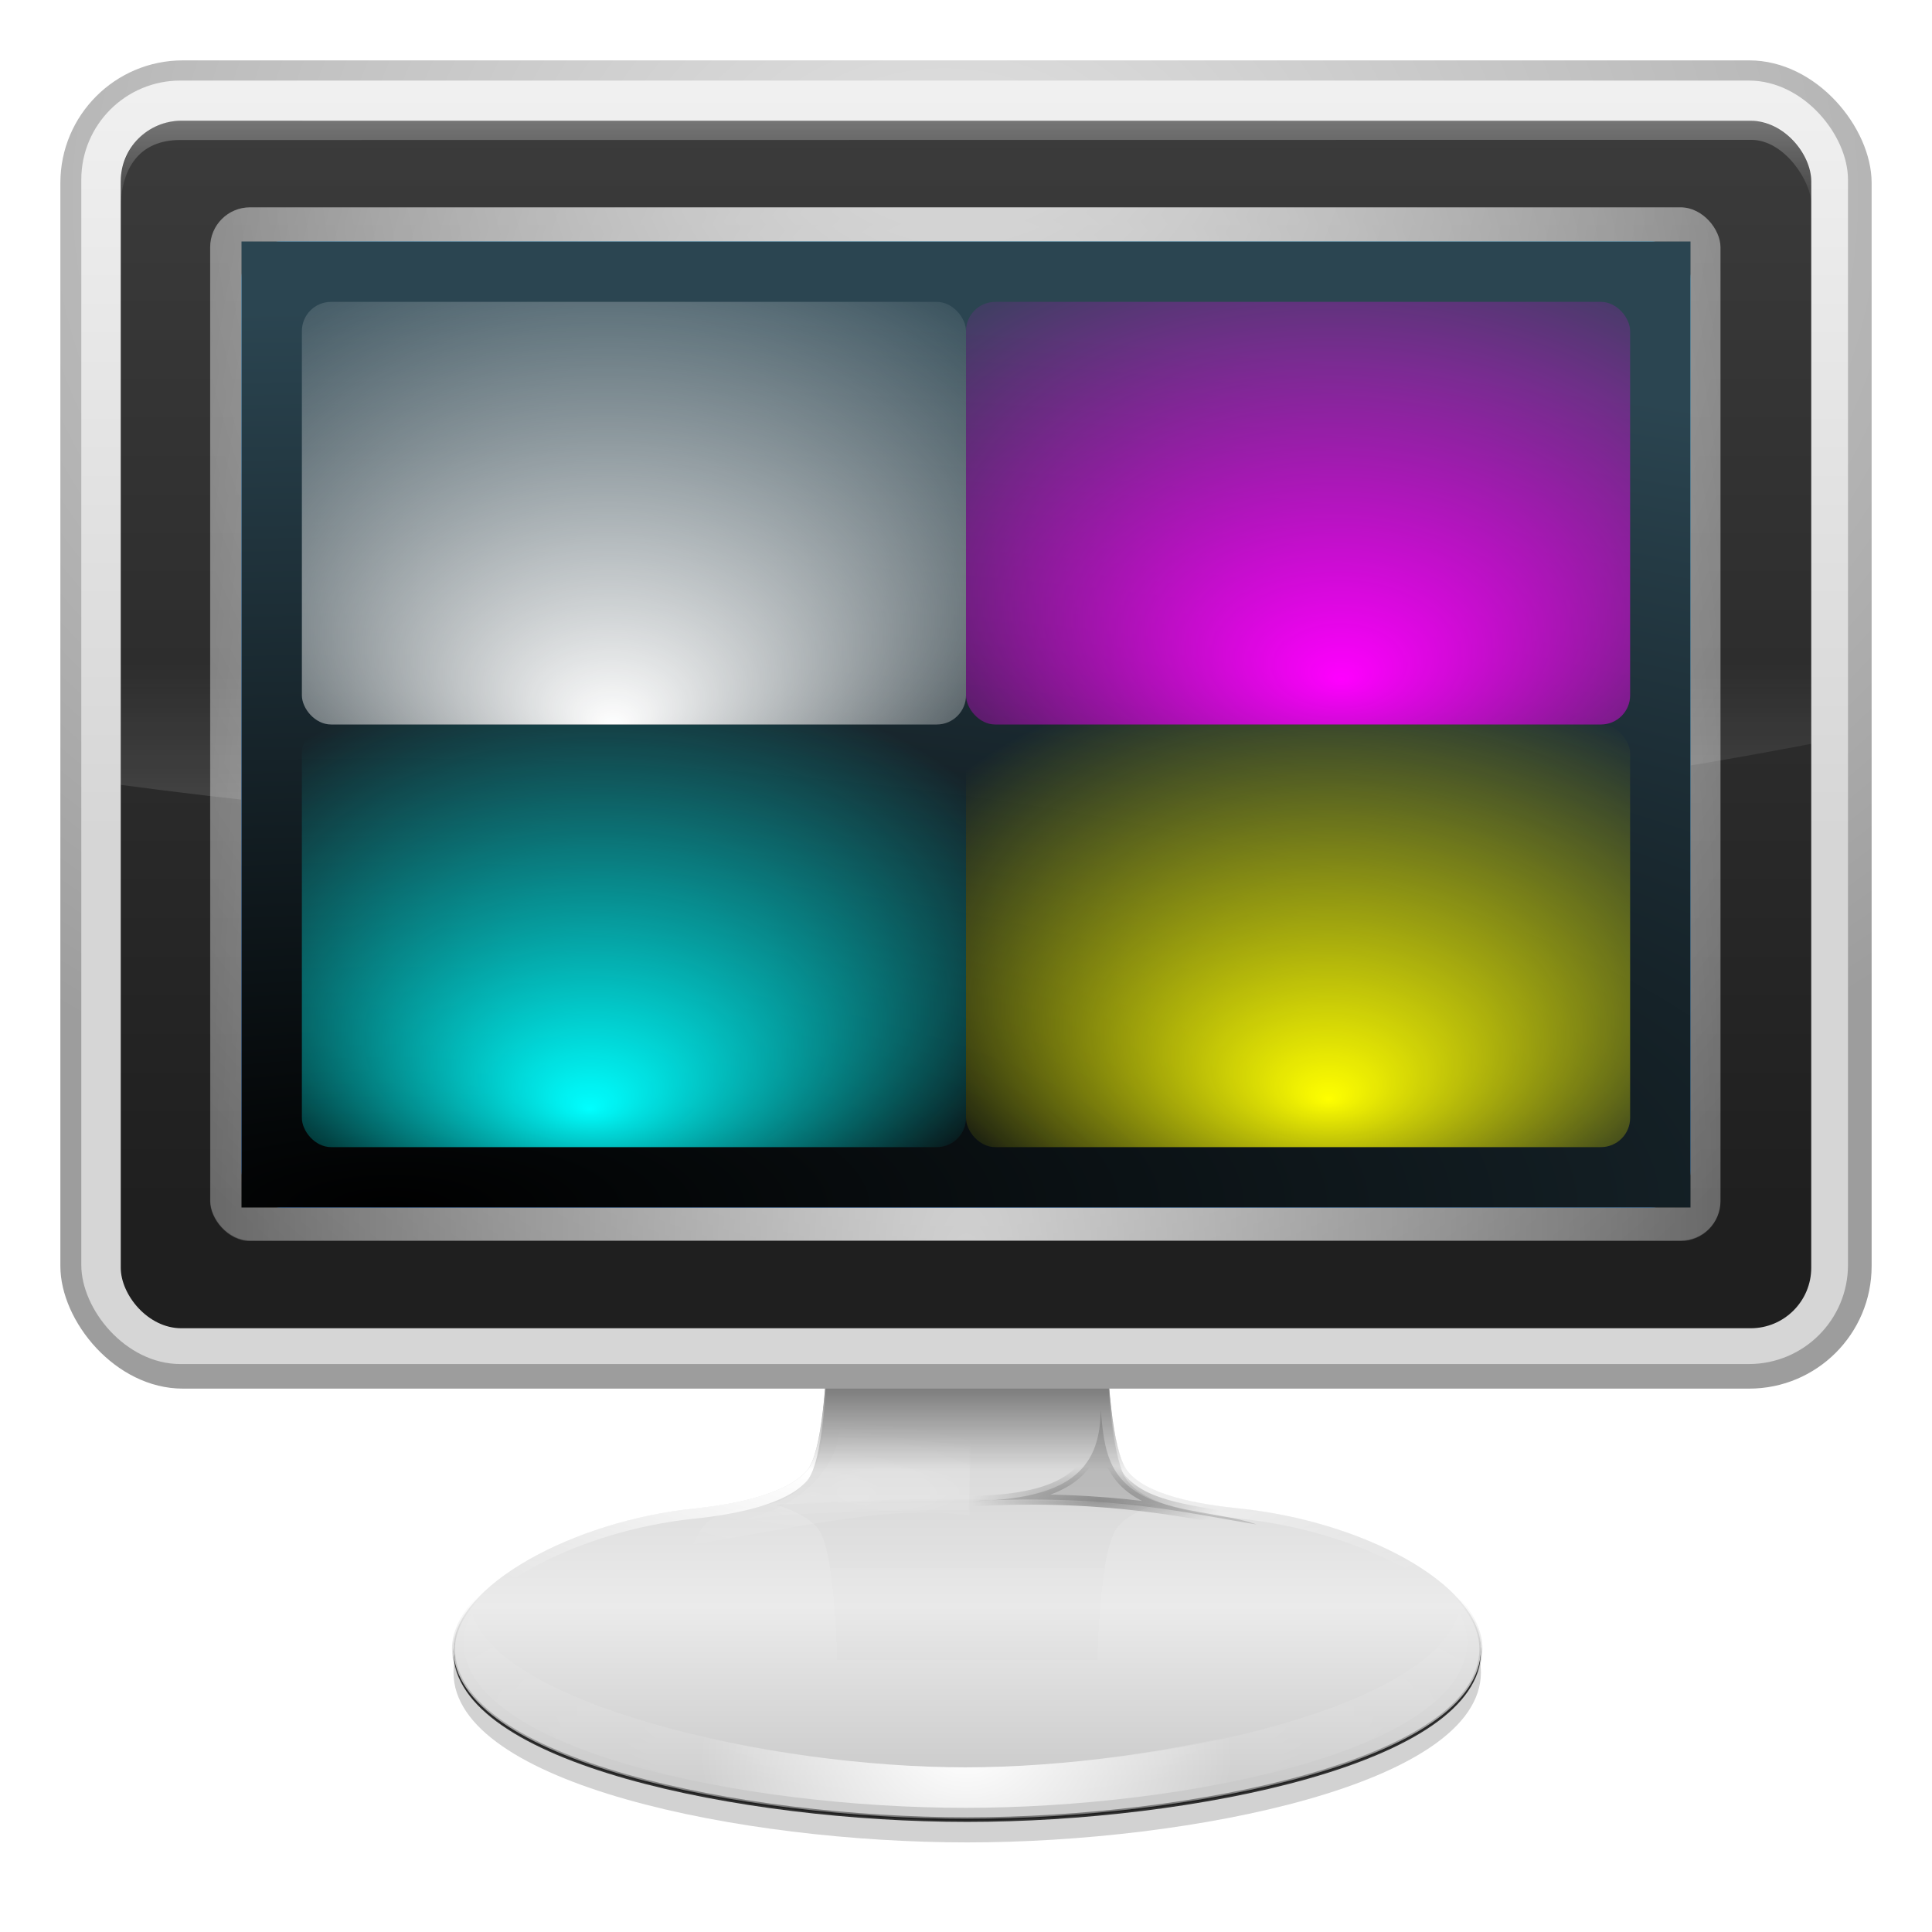 <?xml version="1.0" encoding="UTF-8" standalone="no"?>
<!-- Created with Inkscape (http://www.inkscape.org/) -->

<svg
   xmlns:dc="http://purl.org/dc/elements/1.1/"
   xmlns:cc="http://creativecommons.org/ns#"
   xmlns:rdf="http://www.w3.org/1999/02/22-rdf-syntax-ns#"
   xmlns:svg="http://www.w3.org/2000/svg"
   xmlns="http://www.w3.org/2000/svg"
   xmlns:xlink="http://www.w3.org/1999/xlink"
   xmlns:sodipodi="http://sodipodi.sourceforge.net/DTD/sodipodi-0.dtd"
   xmlns:inkscape="http://www.inkscape.org/namespaces/inkscape"
   version="1.0"
   width="128"
   height="128"
   id="svg4387"
   sodipodi:version="0.32"
   inkscape:version="0.92.3 (unknown)"
   sodipodi:docname="outputqualitycolor.svg"
   inkscape:output_extension="org.inkscape.output.svgz.inkscape"
   inkscape:export-filename="/home/rizmut/Dokumen/Rizmut/Github/libreoffice-style-karasa-jaga/build/images_karasa_jaga/cmd/32/outputqualitycolor.png"
   inkscape:export-xdpi="24"
   inkscape:export-ydpi="24">
  <sodipodi:namedview
     inkscape:window-height="706"
     inkscape:window-width="1366"
     inkscape:pageshadow="2"
     inkscape:pageopacity="0.0"
     guidetolerance="10.0"
     gridtolerance="10.0"
     objecttolerance="10.0"
     borderopacity="1.0"
     bordercolor="#666666"
     pagecolor="#ffffff"
     id="base"
     showgrid="true"
     inkscape:zoom="3.609375"
     inkscape:cx="-42.736037"
     inkscape:cy="62.042399"
     inkscape:window-x="0"
     inkscape:window-y="0"
     inkscape:current-layer="svg4387"
     inkscape:window-maximized="1">
    <inkscape:grid
       type="xygrid"
       id="grid3348"
       visible="true"
       enabled="true"
       spacingx="4"
       spacingy="4"
       empspacing="2"
       originx="0"
       originy="0" />
  </sodipodi:namedview>
  <defs
     id="defs4389">
    <inkscape:perspective
       sodipodi:type="inkscape:persp3d"
       inkscape:vp_x="0 : 64 : 1"
       inkscape:vp_y="0 : 1000 : 0"
       inkscape:vp_z="128 : 64 : 1"
       inkscape:persp3d-origin="64 : 42.666667 : 1"
       id="perspective189" />
    <linearGradient
       id="linearGradient4163"
       gradientUnits="userSpaceOnUse"
       x1="26"
       y1="69"
       x2="220"
       y2="69">
      <stop
         offset="0"
         style="stop-color:#041224;stop-opacity:1;"
         id="stop4165" />
      <stop
         id="stop4167"
         style="stop-color:#064569;stop-opacity:1;"
         offset="0.7" />
      <stop
         offset="1"
         style="stop-color:#0978ae;stop-opacity:1;"
         id="stop4169" />
    </linearGradient>
    <linearGradient
       id="linearGradient4376">
      <stop
         id="stop4378"
         style="stop-color:#ffffff;stop-opacity:1"
         offset="0" />
      <stop
         id="stop4380"
         style="stop-color:#ffffff;stop-opacity:0"
         offset="1" />
    </linearGradient>
    <linearGradient
       id="linearGradient5631">
      <stop
         id="stop5633"
         style="stop-color:#ffffff;stop-opacity:1"
         offset="0" />
      <stop
         id="stop5639"
         style="stop-color:#ffffff;stop-opacity:0.867"
         offset="0.303" />
      <stop
         id="stop5637"
         style="stop-color:#ffffff;stop-opacity:0.51"
         offset="0.7" />
      <stop
         id="stop5635"
         style="stop-color:#ffffff;stop-opacity:0"
         offset="1" />
    </linearGradient>
    <linearGradient
       id="linearGradient5566">
      <stop
         id="stop5568"
         style="stop-color:#ffffff;stop-opacity:1"
         offset="0" />
      <stop
         id="stop5570"
         style="stop-color:#ffffff;stop-opacity:0"
         offset="1" />
    </linearGradient>
    <linearGradient
       id="linearGradient5549">
      <stop
         id="stop5551"
         style="stop-color:#cacaca;stop-opacity:1"
         offset="0" />
      <stop
         id="stop5553"
         style="stop-color:#ebebeb;stop-opacity:1"
         offset="0.614" />
      <stop
         id="stop5555"
         style="stop-color:#cbcbcb;stop-opacity:1"
         offset="1" />
    </linearGradient>
    <linearGradient
       id="linearGradient5522">
      <stop
         id="stop5524"
         style="stop-color:#000000;stop-opacity:0"
         offset="0" />
      <stop
         id="stop5526"
         style="stop-color:#000000;stop-opacity:0.214"
         offset="0.526" />
      <stop
         id="stop5528"
         style="stop-color:#000000;stop-opacity:1"
         offset="1" />
    </linearGradient>
    <linearGradient
       id="linearGradient5406">
      <stop
         id="stop5408"
         style="stop-color:#000000;stop-opacity:1"
         offset="0" />
      <stop
         id="stop5410"
         style="stop-color:#000000;stop-opacity:0"
         offset="1" />
    </linearGradient>
    <linearGradient
       id="linearGradient5352">
      <stop
         id="stop5354"
         style="stop-color:#000000;stop-opacity:1"
         offset="0" />
      <stop
         id="stop5356"
         style="stop-color:#000000;stop-opacity:0"
         offset="1" />
    </linearGradient>
    <linearGradient
       id="linearGradient5267">
      <stop
         id="stop5269"
         style="stop-color:#050505;stop-opacity:1"
         offset="0" />
      <stop
         id="stop5271"
         style="stop-color:#050505;stop-opacity:0"
         offset="1" />
    </linearGradient>
    <linearGradient
       id="linearGradient5237">
      <stop
         id="stop5239"
         style="stop-color:#ffffff;stop-opacity:0.622"
         offset="0" />
      <stop
         id="stop5241"
         style="stop-color:#ffffff;stop-opacity:0"
         offset="1" />
    </linearGradient>
    <linearGradient
       id="linearGradient5227">
      <stop
         id="stop5229"
         style="stop-color:#ffffff;stop-opacity:1"
         offset="0" />
      <stop
         id="stop5231"
         style="stop-color:#ffffff;stop-opacity:0"
         offset="1" />
    </linearGradient>
    <linearGradient
       id="linearGradient5114">
      <stop
         id="stop5116"
         style="stop-color:#000000;stop-opacity:0"
         offset="0" />
      <stop
         id="stop5182"
         style="stop-color:#000000;stop-opacity:0.214"
         offset="0.5" />
      <stop
         id="stop5118"
         style="stop-color:#000000;stop-opacity:1"
         offset="1" />
    </linearGradient>
    <linearGradient
       id="linearGradient3653">
      <stop
         id="stop3655"
         style="stop-color:#ffffff;stop-opacity:1"
         offset="0" />
      <stop
         id="stop3657"
         style="stop-color:#ffffff;stop-opacity:0"
         offset="1" />
    </linearGradient>
    <linearGradient
       id="linearGradient3604">
      <stop
         id="stop3606"
         style="stop-color:#000000;stop-opacity:1"
         offset="0" />
      <stop
         id="stop3608"
         style="stop-color:#000000;stop-opacity:0"
         offset="1" />
    </linearGradient>
    <linearGradient
       id="linearGradient3427">
      <stop
         id="stop3429"
         style="stop-color:#ffffff;stop-opacity:1"
         offset="0" />
      <stop
         id="stop3431"
         style="stop-color:#ffffff;stop-opacity:0"
         offset="1" />
    </linearGradient>
    <linearGradient
       id="linearGradient3393">
      <stop
         id="stop3395"
         style="stop-color:#e2e2e2;stop-opacity:1"
         offset="0" />
      <stop
         id="stop3397"
         style="stop-color:#9d9d9d;stop-opacity:1"
         offset="1" />
    </linearGradient>
    <linearGradient
       id="linearGradient3385">
      <stop
         id="stop3387"
         style="stop-color:#d6d6d6;stop-opacity:1"
         offset="0" />
      <stop
         id="stop3389"
         style="stop-color:#ffffff;stop-opacity:1"
         offset="1" />
    </linearGradient>
    <linearGradient
       id="linearGradient3303">
      <stop
         id="stop3305"
         style="stop-color:#ffffff;stop-opacity:1"
         offset="0" />
      <stop
         id="stop3307"
         style="stop-color:#ffffff;stop-opacity:0"
         offset="1" />
    </linearGradient>
    <linearGradient
       id="linearGradient3273">
      <stop
         id="stop3275"
         style="stop-color:#ffffff;stop-opacity:1"
         offset="0" />
      <stop
         id="stop3277"
         style="stop-color:#ffffff;stop-opacity:0"
         offset="1" />
    </linearGradient>
    <linearGradient
       id="linearGradient3259">
      <stop
         id="stop3261"
         style="stop-color:#1f1f1f;stop-opacity:1"
         offset="0" />
      <stop
         id="stop3263"
         style="stop-color:#424242;stop-opacity:1"
         offset="1" />
    </linearGradient>
    <filter
       id="filter3600">
      <feGaussianBlur
         id="feGaussianBlur3602"
         stdDeviation="0.472"
         inkscape:collect="always" />
    </filter>
    <filter
       id="filter3649">
      <feGaussianBlur
         id="feGaussianBlur3651"
         stdDeviation="0.537"
         inkscape:collect="always" />
    </filter>
    <filter
       id="filter5178">
      <feGaussianBlur
         id="feGaussianBlur5180"
         stdDeviation="0.42"
         inkscape:collect="always" />
    </filter>
    <filter
       id="filter5214">
      <feGaussianBlur
         id="feGaussianBlur5216"
         stdDeviation="0.945"
         inkscape:collect="always" />
    </filter>
    <filter
       height="1.234"
       y="-0.117"
       width="1.098"
       x="-0.049"
       id="filter5257">
      <feGaussianBlur
         id="feGaussianBlur5259"
         stdDeviation="0.719"
         inkscape:collect="always" />
    </filter>
    <filter
       height="1.206"
       y="-0.103"
       width="1.145"
       x="-0.072"
       id="filter5346">
      <feGaussianBlur
         id="feGaussianBlur5348"
         stdDeviation="3.024"
         inkscape:collect="always" />
    </filter>
    <filter
       height="1.911"
       y="-0.455"
       width="1.25"
       x="-0.125"
       id="filter5402">
      <feGaussianBlur
         id="feGaussianBlur5404"
         stdDeviation="1.292"
         inkscape:collect="always" />
    </filter>
    <radialGradient
       cx="-498.496"
       cy="-97.98"
       r="50.496"
       fx="-498.496"
       fy="-97.98"
       id="radialGradient5645"
       xlink:href="#linearGradient5631"
       gradientUnits="userSpaceOnUse"
       gradientTransform="matrix(1.144,0,0,1.094,71.741,8.948)" />
    <mask
       id="mask5641">
      <rect
         width="100.992"
         height="26.353"
         x="-548.992"
         y="-108.194"
         id="rect5643"
         style="opacity:1;fill:url(#radialGradient5645);fill-opacity:1;stroke:none;stroke-width:0.3;stroke-linecap:round;stroke-linejoin:round;stroke-miterlimit:4;stroke-dasharray:none;stroke-opacity:1" />
    </mask>
    <linearGradient
       x1="-190.994"
       y1="75.382"
       x2="-190.994"
       y2="118.725"
       id="linearGradient5666"
       xlink:href="#linearGradient5549"
       gradientUnits="userSpaceOnUse"
       gradientTransform="translate(-302.86,-193.725)" />
    <radialGradient
       cx="-307.625"
       cy="70.359"
       r="50.125"
       fx="-320.353"
       fy="87.259"
       id="radialGradient5668"
       xlink:href="#linearGradient5227"
       gradientUnits="userSpaceOnUse"
       gradientTransform="matrix(1.268,-2.1160303e-2,9.0759641e-3,0.544,-108.546,-159.142)" />
    <linearGradient
       x1="-190.203"
       y1="80.37"
       x2="-190.203"
       y2="112.084"
       id="linearGradient5670"
       xlink:href="#linearGradient3604"
       gradientUnits="userSpaceOnUse" />
    <radialGradient
       cx="-322.723"
       cy="85.487"
       r="18.133"
       fx="-322.723"
       fy="85.487"
       id="radialGradient5672"
       xlink:href="#linearGradient5237"
       gradientUnits="userSpaceOnUse"
       gradientTransform="matrix(1.427,0,0,0.435,-52.497,-139.764)" />
    <radialGradient
       cx="-317.63"
       cy="84.673"
       r="18.133"
       fx="-317.63"
       fy="84.673"
       id="radialGradient5674"
       xlink:href="#linearGradient5237"
       gradientUnits="userSpaceOnUse"
       gradientTransform="matrix(1.427,0,0,0.435,-52.497,-139.764)" />
    <linearGradient
       x1="-115.515"
       y1="-53.597"
       x2="-115.515"
       y2="-33.894"
       id="linearGradient5676"
       xlink:href="#linearGradient5352"
       gradientUnits="userSpaceOnUse"
       gradientTransform="translate(-377.36,-71.225)" />
    <linearGradient
       x1="-296.75"
       y1="119.769"
       x2="-296.75"
       y2="92.064"
       id="linearGradient5678"
       xlink:href="#linearGradient5267"
       gradientUnits="userSpaceOnUse"
       gradientTransform="translate(-190.36,-184.725)" />
    <linearGradient
       x1="-190.203"
       y1="80.37"
       x2="-190.203"
       y2="112.084"
       id="linearGradient5680"
       xlink:href="#linearGradient3604"
       gradientUnits="userSpaceOnUse" />
    <radialGradient
       cx="-107.834"
       cy="-43.068"
       r="12.374"
       fx="-107.834"
       fy="-43.068"
       id="radialGradient5682"
       xlink:href="#linearGradient5406"
       gradientUnits="userSpaceOnUse"
       gradientTransform="matrix(1,0,0,0.275,-377.36,-90.187)" />
    <radialGradient
       cx="-195.322"
       cy="133.893"
       r="48.969"
       fx="-195.322"
       fy="133.893"
       id="radialGradient5684"
       xlink:href="#linearGradient3653"
       gradientUnits="userSpaceOnUse"
       gradientTransform="matrix(1.481,0,0,0.382,-208.929,-132.806)" />
    <radialGradient
       cx="-195.322"
       cy="144.366"
       r="48.969"
       fx="-195.322"
       fy="144.366"
       id="radialGradient5686"
       xlink:href="#linearGradient3653"
       gradientUnits="userSpaceOnUse"
       gradientTransform="matrix(0.531,0,0,0.382,-394.38,-132.806)" />
    <radialGradient
       cx="-75.703"
       cy="119.103"
       r="50.125"
       fx="-75.703"
       fy="119.103"
       id="radialGradient5688"
       xlink:href="#linearGradient5522"
       gradientUnits="userSpaceOnUse"
       gradientTransform="matrix(2.831,1.0103332e-7,-1.1142552e-8,0.329,19.372,67.44)" />
    <radialGradient
       cx="-75.711"
       cy="113.458"
       r="50.125"
       fx="-75.514"
       fy="99.225"
       id="radialGradient5690"
       xlink:href="#linearGradient5114"
       gradientUnits="userSpaceOnUse"
       gradientTransform="matrix(1.851,-1.1660576e-7,3.1421449e-8,0.499,-54.883,47.226)" />
    <linearGradient
       x1="-190.203"
       y1="77.352"
       x2="-190.203"
       y2="102.1"
       id="linearGradient5692"
       xlink:href="#linearGradient5566"
       gradientUnits="userSpaceOnUse"
       gradientTransform="matrix(0.937,0,0,0.937,-315.151,-187.064)" />
    <radialGradient
       cx="-120"
       cy="-109.796"
       r="78"
       fx="-120"
       fy="-109.796"
       id="radialGradient4335"
       xlink:href="#linearGradient3273"
       gradientUnits="userSpaceOnUse"
       gradientTransform="matrix(0.818,-4.8352507e-8,1.3249178e-7,2.242,162.203,332.546)" />
    <radialGradient
       cx="-120"
       cy="-150.615"
       r="78"
       fx="-120.374"
       fy="-166.52"
       id="radialGradient4338"
       xlink:href="#linearGradient3273"
       gradientUnits="userSpaceOnUse"
       gradientTransform="matrix(1.375,0,2.1992226e-8,1.58,228.978,259.768)" />
    <linearGradient
       x1="-11.793"
       y1="-0.172"
       x2="-11.793"
       y2="-124.492"
       id="linearGradient4341"
       xlink:href="#linearGradient3427"
       gradientUnits="userSpaceOnUse"
       gradientTransform="matrix(0.638,0,0,0.638,140.596,123.362)" />
    <linearGradient
       x1="-127.617"
       y1="-310.297"
       x2="-127.617"
       y2="-275.161"
       id="linearGradient4347"
       xlink:href="#linearGradient3303"
       gradientUnits="userSpaceOnUse"
       gradientTransform="matrix(0.638,0,0,0.638,140.596,190.191)" />
    <linearGradient
       x1="-80"
       y1="-67.986"
       x2="-80"
       y2="-208.056"
       id="linearGradient4350"
       xlink:href="#linearGradient3259"
       gradientUnits="userSpaceOnUse"
       gradientTransform="matrix(0.638,0,0,0.638,140.596,123.362)" />
    <linearGradient
       x1="-100"
       y1="-106.622"
       x2="-100"
       y2="-228.885"
       id="linearGradient4353"
       xlink:href="#linearGradient3385"
       gradientUnits="userSpaceOnUse"
       gradientTransform="matrix(0.638,0,0,0.638,140.596,123.362)" />
    <radialGradient
       cx="-122.25"
       cy="-192.928"
       r="94"
       fx="-122.25"
       fy="-192.928"
       id="radialGradient4356"
       xlink:href="#linearGradient3393"
       gradientUnits="userSpaceOnUse"
       gradientTransform="matrix(0.998,-2.6839922e-8,1.9717777e-8,0.733,184.604,154.426)" />
    <linearGradient
       x1="-519.003"
       y1="-349.575"
       x2="-474.706"
       y2="-141.698"
       id="linearGradient4382"
       xlink:href="#linearGradient4376"
       gradientUnits="userSpaceOnUse"
       gradientTransform="matrix(0.638,0,0,0.638,381.872,162.936)" />
    <linearGradient
       y2="69"
       x2="220"
       y1="69"
       x1="26"
       gradientUnits="userSpaceOnUse"
       id="XMLID_18_">
      <stop
         id="stop3354"
         style="stop-color:#041224;stop-opacity:1;"
         offset="0" />
      <stop
         offset="0.5"
         style="stop-color:#064569;stop-opacity:1;"
         id="stop3685" />
      <stop
         id="stop3364"
         style="stop-color:#0978ae;stop-opacity:1;"
         offset="1" />
    </linearGradient>
    <linearGradient
       inkscape:collect="always"
       xlink:href="#linearGradient4376"
       id="linearGradient3270"
       gradientUnits="userSpaceOnUse"
       gradientTransform="matrix(0.638,0,0,0.638,637.041,125.399)"
       x1="-519.003"
       y1="-349.575"
       x2="-474.706"
       y2="-141.698" />
    <linearGradient
       inkscape:collect="always"
       xlink:href="#XMLID_18_"
       id="linearGradient3289"
       gradientUnits="userSpaceOnUse"
       gradientTransform="matrix(0.638,0,0,0.638,395.765,85.824)"
       x1="-132.389"
       y1="-60"
       x2="-90.486"
       y2="-158.886" />
    <linearGradient
       inkscape:collect="always"
       xlink:href="#linearGradient3427"
       id="linearGradient3292"
       gradientUnits="userSpaceOnUse"
       gradientTransform="matrix(0.638,0,0,0.638,395.765,85.824)"
       x1="-11.793"
       y1="-0.172"
       x2="-11.793"
       y2="-124.492" />
    <radialGradient
       inkscape:collect="always"
       xlink:href="#linearGradient3273"
       id="radialGradient3296"
       gradientUnits="userSpaceOnUse"
       gradientTransform="matrix(0.818,-4.8352507e-8,1.3249178e-7,2.242,417.371,295.008)"
       cx="-120"
       cy="-109.796"
       fx="-120"
       fy="-109.796"
       r="78" />
    <radialGradient
       inkscape:collect="always"
       xlink:href="#linearGradient3273"
       id="radialGradient3299"
       gradientUnits="userSpaceOnUse"
       gradientTransform="matrix(1.375,0,2.1992226e-8,1.58,484.147,222.23)"
       cx="-120"
       cy="-150.615"
       fx="-120.374"
       fy="-166.52"
       r="78" />
    <linearGradient
       inkscape:collect="always"
       xlink:href="#linearGradient3303"
       id="linearGradient3302"
       gradientUnits="userSpaceOnUse"
       gradientTransform="matrix(0.638,0,0,0.638,395.765,152.654)"
       x1="-127.617"
       y1="-310.297"
       x2="-127.617"
       y2="-275.161" />
    <linearGradient
       inkscape:collect="always"
       xlink:href="#linearGradient3259"
       id="linearGradient3305"
       gradientUnits="userSpaceOnUse"
       gradientTransform="matrix(0.638,0,0,0.638,395.765,85.824)"
       x1="-80"
       y1="-67.986"
       x2="-80"
       y2="-208.056" />
    <linearGradient
       inkscape:collect="always"
       xlink:href="#linearGradient3385"
       id="linearGradient3308"
       gradientUnits="userSpaceOnUse"
       gradientTransform="matrix(0.638,0,0,0.638,395.765,85.824)"
       x1="-100"
       y1="-106.622"
       x2="-100"
       y2="-228.885" />
    <radialGradient
       inkscape:collect="always"
       xlink:href="#linearGradient3393"
       id="radialGradient3311"
       gradientUnits="userSpaceOnUse"
       gradientTransform="matrix(0.998,-2.6839922e-8,1.9717777e-8,0.733,439.773,116.888)"
       cx="-122.25"
       cy="-192.928"
       fx="-122.25"
       fy="-192.928"
       r="94" />
    <linearGradient
       inkscape:collect="always"
       xlink:href="#linearGradient3427"
       id="linearGradient4124"
       gradientUnits="userSpaceOnUse"
       gradientTransform="matrix(0.638,0,0,0.638,140.596,123.362)"
       x1="-11.793"
       y1="-0.172"
       x2="-11.793"
       y2="-124.492" />
    <radialGradient
       inkscape:collect="always"
       xlink:href="#linearGradient3273"
       id="radialGradient4127"
       gradientUnits="userSpaceOnUse"
       gradientTransform="matrix(0.818,-4.8352507e-8,1.3249178e-7,2.242,162.203,332.546)"
       cx="-120"
       cy="-109.796"
       fx="-120"
       fy="-109.796"
       r="78" />
    <radialGradient
       inkscape:collect="always"
       xlink:href="#linearGradient3273"
       id="radialGradient4130"
       gradientUnits="userSpaceOnUse"
       gradientTransform="matrix(1.375,0,2.1992226e-8,1.58,228.978,259.768)"
       cx="-120"
       cy="-150.615"
       fx="-120.374"
       fy="-166.52"
       r="78" />
    <linearGradient
       inkscape:collect="always"
       xlink:href="#linearGradient3303"
       id="linearGradient4133"
       gradientUnits="userSpaceOnUse"
       gradientTransform="matrix(0.638,0,0,0.638,140.596,190.191)"
       x1="-127.617"
       y1="-310.297"
       x2="-127.617"
       y2="-275.161" />
    <linearGradient
       inkscape:collect="always"
       xlink:href="#linearGradient3259"
       id="linearGradient4136"
       gradientUnits="userSpaceOnUse"
       gradientTransform="matrix(0.638,0,0,0.638,140.596,123.362)"
       x1="-80"
       y1="-67.986"
       x2="-80"
       y2="-208.056" />
    <linearGradient
       inkscape:collect="always"
       xlink:href="#linearGradient3385"
       id="linearGradient4139"
       gradientUnits="userSpaceOnUse"
       gradientTransform="matrix(0.638,0,0,0.638,140.596,123.362)"
       x1="-100"
       y1="-106.622"
       x2="-100"
       y2="-228.885" />
    <radialGradient
       inkscape:collect="always"
       xlink:href="#linearGradient3393"
       id="radialGradient4142"
       gradientUnits="userSpaceOnUse"
       gradientTransform="matrix(0.998,-2.6839922e-8,1.9717777e-8,0.733,184.604,154.426)"
       cx="-122.25"
       cy="-192.928"
       fx="-122.25"
       fy="-192.928"
       r="94" />
    <inkscape:perspective
       id="perspective3510"
       inkscape:persp3d-origin="0.5 : 0.33333333 : 1"
       inkscape:vp_z="1 : 0.5 : 1"
       inkscape:vp_y="0 : 1000 : 0"
       inkscape:vp_x="0 : 0.5 : 1"
       sodipodi:type="inkscape:persp3d" />
    <radialGradient
       inkscape:collect="always"
       xlink:href="#linearGradient3867"
       id="radialGradient3873"
       cx="86"
       cy="64"
       fx="86"
       fy="71.956"
       r="18"
       gradientTransform="matrix(1.754,5.6410251e-8,-3.9506174e-8,1.113,-62.825,-7.231)"
       gradientUnits="userSpaceOnUse" />
    <linearGradient
       inkscape:collect="always"
       id="linearGradient3867">
      <stop
         style="stop-color:#ffff00;stop-opacity:1;"
         offset="0"
         id="stop3869" />
      <stop
         style="stop-color:#ffff00;stop-opacity:0;"
         offset="1"
         id="stop3871" />
    </linearGradient>
    <radialGradient
       inkscape:collect="always"
       xlink:href="#linearGradient3875"
       id="radialGradient3889"
       gradientUnits="userSpaceOnUse"
       gradientTransform="matrix(2.151,1.0028495e-7,-7.0233242e-8,1.365,-96.95,-7.673)"
       cx="86"
       cy="32"
       fx="86.395"
       fy="38.613"
       r="18" />
    <linearGradient
       inkscape:collect="always"
       id="linearGradient3875">
      <stop
         style="stop-color:#ff00ff;stop-opacity:1;"
         offset="0"
         id="stop3877" />
      <stop
         style="stop-color:#ff00ff;stop-opacity:0;"
         offset="1"
         id="stop3879" />
    </linearGradient>
    <radialGradient
       inkscape:collect="always"
       xlink:href="#linearGradient3891"
       id="radialGradient3897"
       cx="42"
       cy="32"
       fx="42.333"
       fy="41.818"
       r="20"
       gradientTransform="matrix(1.852,-3.077124e-8,2.5076e-8,1.24,-37.78,-3.692)"
       gradientUnits="userSpaceOnUse" />
    <linearGradient
       inkscape:collect="always"
       id="linearGradient3891">
      <stop
         style="stop-color:#ffffff;stop-opacity:1;"
         offset="0"
         id="stop3893" />
      <stop
         style="stop-color:#ffffff;stop-opacity:0;"
         offset="1"
         id="stop3895" />
    </linearGradient>
    <radialGradient
       inkscape:collect="always"
       xlink:href="#linearGradient3835"
       id="radialGradient3841"
       cx="40"
       cy="63"
       fx="39.395"
       fy="72.682"
       r="20"
       gradientTransform="matrix(1.542,-1.2034186e-7,1.0666666e-7,0.979,-21.698,2.332)"
       gradientUnits="userSpaceOnUse" />
    <linearGradient
       inkscape:collect="always"
       id="linearGradient3835">
      <stop
         style="stop-color:#00ffff;stop-opacity:1;"
         offset="0"
         id="stop3837" />
      <stop
         style="stop-color:#00ffff;stop-opacity:0;"
         offset="1"
         id="stop3839" />
    </linearGradient>
    <radialGradient
       inkscape:collect="always"
       xlink:href="#linearGradient3827"
       id="radialGradient4386"
       cx="-526.788"
       cy="-120.688"
       fx="-526.788"
       fy="-120.688"
       r="76"
       gradientTransform="matrix(2.503,0,0,0.782,1344.454,174.336)"
       gradientUnits="userSpaceOnUse" />
    <linearGradient
       y2="69"
       x2="220"
       y1="69"
       x1="26"
       gradientUnits="userSpaceOnUse"
       id="linearGradient3827">
      <stop
         id="stop3829"
         style="stop-color:#000000;stop-opacity:1;"
         offset="0" />
      <stop
         id="stop3831"
         style="stop-color:#2b4551;stop-opacity:1;"
         offset="1" />
    </linearGradient>
    <linearGradient
       inkscape:collect="always"
       xlink:href="#XMLID_18_-2"
       id="linearGradient4331"
       gradientUnits="userSpaceOnUse"
       gradientTransform="matrix(0.638,0,0,0.567,140.596,114.988)"
       x1="-132.389"
       y1="-60"
       x2="-90.486"
       y2="-158.886" />
    <linearGradient
       id="XMLID_18_-2"
       gradientUnits="userSpaceOnUse"
       x1="26"
       y1="69"
       x2="220"
       y2="69">
      <stop
         offset="0"
         style="stop-color:#3383E6"
         id="stop3354-0" />
      <stop
         offset="1"
         style="stop-color:#6ECAF7"
         id="stop3364-6" />
    </linearGradient>
    <radialGradient
       inkscape:collect="always"
       xlink:href="#linearGradient3273-0"
       id="radialGradient4335-2"
       gradientUnits="userSpaceOnUse"
       gradientTransform="matrix(0.818,-4.4634197e-8,1.324951e-7,2.07,162.207,310.662)"
       cx="-120"
       cy="-109.796"
       fx="-120"
       fy="-109.796"
       r="78" />
    <linearGradient
       inkscape:collect="always"
       id="linearGradient3273-0">
      <stop
         style="stop-color:#ffffff;stop-opacity:1;"
         offset="0"
         id="stop3275-6" />
      <stop
         style="stop-color:#ffffff;stop-opacity:0;"
         offset="1"
         id="stop3277-1" />
    </linearGradient>
    <radialGradient
       inkscape:collect="always"
       xlink:href="#linearGradient3273-0"
       id="radialGradient4338-5"
       gradientUnits="userSpaceOnUse"
       gradientTransform="matrix(1.375,0,2.1992226e-8,1.58,228.978,259.768)"
       cx="-120"
       cy="-150.615"
       fx="-120.374"
       fy="-166.52"
       r="78" />
    <radialGradient
       r="78"
       fy="-166.52"
       fx="-120.374"
       cy="-150.615"
       cx="-120"
       gradientTransform="matrix(1.375,0,2.1992776e-8,1.458,228.984,243.481)"
       gradientUnits="userSpaceOnUse"
       id="radialGradient3559"
       xlink:href="#linearGradient3273-0"
       inkscape:collect="always" />
  </defs>
  <g
     id="g5647"
     transform="matrix(0.679,0,0,0.679,402.222,168.729)">
    <path
       style="opacity:0.482;fill:#000000;fill-opacity:0.762;fill-rule:evenodd;stroke:none;stroke-width:0.1;stroke-linecap:butt;stroke-linejoin:miter;stroke-miterlimit:4;stroke-dasharray:none;stroke-opacity:1;filter:url(#filter5346)"
       id="path5328"
       d="M -498,-139.319 L -512.562,-133.882 C -511.277,-130.576 -510.792,-106.05 -513.625,-102.726 C -515.59,-100.42 -520.601,-99.414 -524.594,-99.007 C -536.519,-97.791 -548.125,-91.42 -548.125,-85.319 C -548.125,-74.405 -519.913,-68.726 -498,-68.726 C -476.212,-68.726 -447.875,-74.405 -447.875,-85.319 C -447.875,-91.67 -459.512,-97.791 -471.438,-99.007 C -475.43,-99.414 -480.59,-100.301 -482.406,-102.726 C -485.278,-106.56 -484.683,-131.007 -483.438,-133.882 L -498,-139.319 z" />
    <path
       style="fill:#000000;fill-opacity:0.762;fill-rule:evenodd;stroke:none;stroke-width:0.1;stroke-linecap:butt;stroke-linejoin:miter;stroke-miterlimit:4;stroke-dasharray:none;stroke-opacity:1;filter:url(#filter5214)"
       id="path5184"
       d="M -498,-141.319 L -512.562,-135.882 C -511.277,-132.576 -510.792,-108.05 -513.625,-104.726 C -515.59,-102.42 -520.601,-101.414 -524.594,-101.007 C -536.519,-99.791 -548.125,-93.42 -548.125,-87.319 C -548.125,-76.405 -519.913,-70.726 -498,-70.726 C -476.212,-70.726 -447.875,-76.405 -447.875,-87.319 C -447.875,-93.67 -459.512,-99.791 -471.438,-101.007 C -475.43,-101.414 -480.59,-102.301 -482.406,-104.726 C -485.278,-108.56 -484.683,-133.007 -483.438,-135.882 L -498,-141.319 z" />
    <path
       style="fill:url(#linearGradient5666);fill-opacity:1;fill-rule:evenodd;stroke:none;stroke-width:0.1;stroke-linecap:butt;stroke-linejoin:miter;stroke-miterlimit:4;stroke-dasharray:none;stroke-opacity:1"
       id="path3435"
       d="M -498,-141.619 L -512.562,-136.182 C -511.277,-132.876 -510.792,-108.35 -513.625,-105.026 C -515.59,-102.72 -520.601,-101.714 -524.594,-101.307 C -536.519,-100.091 -548.125,-93.72 -548.125,-87.619 C -548.125,-76.705 -519.913,-71.026 -498,-71.026 C -476.212,-71.026 -447.875,-76.705 -447.875,-87.619 C -447.875,-93.97 -459.512,-100.091 -471.438,-101.307 C -475.43,-101.714 -480.59,-102.601 -482.406,-105.026 C -485.278,-108.86 -484.683,-133.307 -483.438,-136.182 L -498,-141.619 z" />
    <path
       style="fill:url(#radialGradient5668);fill-opacity:1;fill-rule:evenodd;stroke:none;stroke-width:0.1;stroke-linecap:butt;stroke-linejoin:miter;stroke-miterlimit:4;stroke-dasharray:none;stroke-opacity:1"
       id="path5218"
       d="M -497.985,-141.632 L -512.548,-136.194 C -512.465,-135.983 -512.404,-135.662 -512.329,-135.288 L -497.985,-140.632 L -483.704,-135.288 C -483.625,-135.677 -483.508,-135.996 -483.423,-136.194 L -497.985,-141.632 z M -511.548,-120.413 C -511.628,-113.516 -512.206,-106.685 -513.61,-105.038 C -515.575,-102.732 -520.586,-101.726 -524.579,-101.319 C -536.505,-100.104 -548.11,-93.732 -548.11,-87.632 C -548.11,-87.487 -548.089,-87.337 -548.079,-87.194 C -547.387,-93.115 -536.132,-99.142 -524.579,-100.319 C -520.586,-100.726 -515.575,-101.732 -513.61,-104.038 C -512.138,-105.765 -511.581,-113.187 -511.548,-120.413 z M -484.423,-118.35 C -484.297,-111.95 -483.716,-105.807 -482.391,-104.038 C -480.575,-101.613 -475.416,-100.726 -471.423,-100.319 C -459.792,-99.134 -448.477,-93.28 -447.923,-87.1 C -447.908,-87.274 -447.86,-87.456 -447.86,-87.632 C -447.86,-93.982 -459.497,-100.104 -471.423,-101.319 C -475.416,-101.726 -480.575,-102.613 -482.391,-105.038 C -483.648,-106.716 -484.257,-112.315 -484.423,-118.35 z" />
    <path
       style="opacity:0.117;fill:url(#linearGradient5670);fill-opacity:1;fill-rule:evenodd;stroke:none;stroke-width:0.1;stroke-linecap:butt;stroke-linejoin:miter;stroke-miterlimit:4;stroke-dasharray:none;stroke-opacity:1;filter:url(#filter3600)"
       id="path5281"
       transform="matrix(0.937,0,0,0.937,-315.151,-187.064)"
       d="M -215.031,91.125 C -213.234,91.704 -211.654,92.471 -210.75,93.531 C -208.331,96.369 -208.336,114.622 -209.188,121.969 C -204.439,122.447 -199.64,122.688 -195.125,122.688 C -190.616,122.688 -185.855,122.451 -181.094,121.969 C -181.925,114.784 -181.964,96.78 -179.531,93.531 C -178.72,92.448 -177.243,91.689 -175.5,91.125 C -185.911,90.728 -197.476,90.042 -215.031,91.125 z" />
    <path
       style="opacity:0.468;fill:url(#radialGradient5672);fill-opacity:1;fill-rule:evenodd;stroke:none;stroke-width:1px;stroke-linecap:butt;stroke-linejoin:miter;stroke-opacity:1;filter:url(#filter5257)"
       id="path5235"
       d="M -511.829,-112.6 C -511.89,-107.112 -512.184,-101.762 -519.86,-101.35 C -523.722,-100.652 -524.055,-99.199 -524.735,-97.819 C -515.699,-99.183 -505.269,-101.831 -497.786,-100.606 L -497.653,-109.593 C -501.895,-110.682 -507.623,-111.491 -511.829,-112.6 z" />
    <path
       style="opacity:0.41;fill:url(#radialGradient5674);fill-opacity:1;fill-rule:evenodd;stroke:none;stroke-width:1px;stroke-linecap:butt;stroke-linejoin:miter;stroke-opacity:1;filter:url(#filter5257)"
       id="path5261"
       d="M -510.423,-109.225 C -510.777,-104.235 -515.641,-100.941 -520.384,-100.128 C -515.328,-101.023 -503.817,-101.158 -497.852,-101.176 L -497.741,-107.382 C -501.203,-107.902 -506.04,-108.07 -510.423,-109.225 z" />
    <path
       style="fill:url(#linearGradient5676);fill-opacity:1;fill-rule:evenodd;stroke:none;stroke-width:0.1;stroke-linecap:butt;stroke-linejoin:miter;stroke-miterlimit:4;stroke-dasharray:none;stroke-opacity:1"
       id="path5350"
       d="M -498,-141.619 L -512.562,-136.182 C -511.277,-132.876 -510.792,-108.35 -513.625,-105.026 C -515.59,-102.72 -520.601,-101.714 -524.594,-101.307 L -471.438,-101.307 C -475.43,-101.714 -480.59,-102.601 -482.406,-105.026 C -485.278,-108.86 -484.683,-133.307 -483.438,-136.182 L -498,-141.619 z" />
    <path
       style="opacity:0.55;fill:none;fill-opacity:1;fill-rule:evenodd;stroke:url(#linearGradient5678);stroke-width:0.3;stroke-linecap:butt;stroke-linejoin:miter;stroke-miterlimit:4;stroke-dasharray:none;stroke-opacity:1"
       id="path5265"
       d="M -498,-141.619 L -512.562,-136.182 C -511.277,-132.876 -510.792,-108.35 -513.625,-105.026 C -515.59,-102.72 -520.601,-101.714 -524.594,-101.307 C -536.519,-100.091 -548.125,-93.72 -548.125,-87.619 C -548.125,-76.705 -519.913,-71.026 -498,-71.026 C -476.212,-71.026 -447.875,-76.705 -447.875,-87.619 C -447.875,-93.97 -459.512,-100.091 -471.438,-101.307 C -475.43,-101.714 -480.59,-102.601 -482.406,-105.026 C -485.278,-108.86 -484.683,-133.307 -483.438,-136.182 L -498,-141.619 z" />
    <path
       style="opacity:0.117;fill:url(#linearGradient5680);fill-opacity:1;fill-rule:evenodd;stroke:none;stroke-width:0.1;stroke-linecap:butt;stroke-linejoin:miter;stroke-miterlimit:4;stroke-dasharray:none;stroke-opacity:1;filter:url(#filter3600)"
       id="path3569"
       transform="matrix(0.937,0,0,0.937,-315.151,-187.064)"
       d="M -215.031,91.125 C -213.234,91.704 -211.654,92.471 -210.75,93.531 C -208.331,96.369 -208.336,114.622 -209.188,121.969 C -204.439,122.447 -199.64,122.688 -195.125,122.688 C -190.616,122.688 -185.855,122.451 -181.094,121.969 C -181.925,114.784 -181.964,96.78 -179.531,93.531 C -178.72,92.448 -177.243,91.689 -175.5,91.125 C -185.658,90.618 -196.523,90.449 -215.031,91.125 z" />
    <path
       style="opacity:0.554;fill:#000000;fill-opacity:0.497;fill-rule:evenodd;stroke:url(#radialGradient5682);stroke-width:1px;stroke-linecap:butt;stroke-linejoin:miter;stroke-opacity:1;filter:url(#filter5402)"
       id="path5360"
       d="M -484.979,-110.895 C -485.01,-104.881 -488.406,-102.228 -497.436,-102.031 C -483.699,-102.749 -475.916,-100.71 -469.768,-99.752 C -472.893,-100.87 -478.045,-100.92 -481.172,-102.738 C -484.525,-104.687 -484.657,-107.81 -484.979,-110.895 z" />
    <path
       style="opacity:0.432;fill:url(#radialGradient5684);fill-opacity:1;fill-rule:evenodd;stroke:none;stroke-width:0.1;stroke-linecap:butt;stroke-linejoin:miter;stroke-miterlimit:4;stroke-dasharray:none;stroke-opacity:1;filter:url(#filter3649)"
       id="path3620"
       d="M -511.633,-136.008 L -512.408,-135.729 C -511.937,-134.518 -511.568,-130.388 -511.447,-125.532 C -511.383,-129.225 -511.44,-133.009 -511.633,-136.008 z M -484.7,-136.008 C -484.906,-132.817 -485.009,-128.765 -484.917,-124.819 C -484.812,-130.072 -484.445,-134.601 -483.957,-135.729 L -484.7,-136.008 z M -450.019,-91.223 C -452.533,-81.844 -479.009,-76.051 -498.182,-76.051 C -517.421,-76.051 -543.936,-82.285 -546.314,-91.161 C -546.846,-90.218 -547.151,-89.26 -547.151,-88.31 C -547.151,-77.648 -519.589,-72.1 -498.182,-72.1 C -476.898,-72.1 -449.214,-77.648 -449.214,-88.31 C -449.214,-89.299 -449.486,-90.263 -450.019,-91.223 z" />
    <path
       style="fill:url(#radialGradient5686);fill-opacity:1;fill-rule:evenodd;stroke:none;stroke-width:0.1;stroke-linecap:butt;stroke-linejoin:miter;stroke-miterlimit:4;stroke-dasharray:none;stroke-opacity:1;filter:url(#filter3649)"
       id="path5543"
       d="M -511.633,-136.008 L -512.408,-135.729 C -511.937,-134.518 -511.568,-130.388 -511.447,-125.532 C -511.383,-129.225 -511.44,-133.009 -511.633,-136.008 z M -484.7,-136.008 C -484.906,-132.817 -485.009,-128.765 -484.917,-124.819 C -484.812,-130.072 -484.445,-134.601 -483.957,-135.729 L -484.7,-136.008 z M -450.019,-91.223 C -452.439,-82.195 -479.009,-76.051 -498.182,-76.051 C -517.421,-76.051 -543.906,-82.173 -546.314,-91.161 C -546.846,-90.218 -547.151,-89.26 -547.151,-88.31 C -547.151,-77.648 -519.589,-72.1 -498.182,-72.1 C -476.898,-72.1 -449.214,-77.648 -449.214,-88.31 C -449.214,-89.299 -449.486,-90.263 -450.019,-91.223 z" />
    <g
       id="g5608"
       mask="url(#mask5641)">
      <path
         style="opacity:0.27;fill:url(#radialGradient5688);fill-opacity:1;fill-rule:evenodd;stroke:none;stroke-width:0.1;stroke-linecap:butt;stroke-linejoin:miter;stroke-miterlimit:4;stroke-dasharray:none;stroke-opacity:1;filter:url(#filter5178)"
         id="path5283"
         transform="matrix(0.948,0,0,0.923,-313.039,-186.895)"
         d="M -221.768,93.206 C -231.437,94.192 -240.992,98.519 -244.129,103.438 C -247.084,108.072 -237.509,107.317 -233.476,105.695 C -224.332,102.2 -210.879,102.243 -195.893,102.243 C -178,102.243 -162.224,103.139 -153.501,107.854 C -148.068,110.79 -144.286,107.433 -145.479,104.755 C -147.898,99.326 -158.035,94.284 -168.612,93.206 C -199.321,90.514 -204.379,91.345 -221.768,93.206 z" />
      <path
         style="opacity:0.27;fill:url(#radialGradient5690);fill-opacity:1;fill-rule:evenodd;stroke:none;stroke-width:0.1;stroke-linecap:butt;stroke-linejoin:miter;stroke-miterlimit:4;stroke-dasharray:none;stroke-opacity:1;filter:url(#filter5178)"
         id="path3661"
         transform="matrix(0.941,0,0,0.917,-314.367,-186.173)"
         d="M -221.768,93.206 C -231.656,94.214 -241.322,98.407 -244.339,103.769 C -246.542,107.686 -238.19,107.56 -233.6,105.743 C -224.424,102.301 -210.946,102.111 -195.893,102.111 C -178.087,102.111 -162.448,103.101 -153.629,107.785 C -148.492,110.799 -143.984,107.489 -145.608,104.452 C -148.063,99.042 -158.228,94.265 -168.612,93.206 C -198.024,90.25 -203.984,91.322 -221.768,93.206 z" />
      <path
         style="opacity:0.149;fill:url(#linearGradient5692);fill-opacity:1;fill-rule:evenodd;stroke:none;stroke-width:0.1;stroke-linecap:butt;stroke-linejoin:miter;stroke-miterlimit:4;stroke-dasharray:none;stroke-opacity:1;filter:url(#filter3600)"
         id="path5557"
         d="M -499.812,-102.094 C -504.645,-102.054 -510.152,-101.925 -516.656,-101.688 C -514.972,-101.145 -513.472,-100.4 -512.625,-99.406 C -511.358,-97.919 -510.824,-91.927 -510.719,-85.719 L -499.469,-85.719 C -498.554,-85.719 -497.812,-86.551 -497.812,-87.562 L -497.812,-102.094 C -498.482,-102.092 -499.116,-102.1 -499.812,-102.094 z" />
    </g>
  </g>
  <g
     id="Livello_1"
     transform="matrix(0.5,0,0,0.5,189,14.867)" />
  <rect
     style="fill:url(#radialGradient4142);fill-opacity:1;stroke:none;stroke-width:0.8;stroke-linecap:round;stroke-linejoin:round;stroke-miterlimit:4;stroke-dasharray:none;stroke-opacity:1"
     id="rect3383"
     y="4"
     x="4"
     ry="8.114"
     rx="8.114"
     height="88"
     width="120" />
  <rect
     style="fill:url(#linearGradient4139);fill-opacity:1;stroke:none;stroke-width:0.8;stroke-linecap:round;stroke-linejoin:round;stroke-miterlimit:4;stroke-dasharray:none;stroke-opacity:1"
     id="rect3311"
     y="5.338"
     x="5.386"
     ry="6.562"
     rx="6.562"
     height="85.033"
     width="117.048" />
  <rect
     style="fill:url(#linearGradient4136);fill-opacity:1;stroke:none;stroke-width:0.8;stroke-linecap:round;stroke-linejoin:round;stroke-miterlimit:4;stroke-dasharray:none;stroke-opacity:1"
     id="rect3271"
     y="8"
     x="8"
     ry="4.012"
     rx="4.012"
     height="80"
     width="112" />
  <path
     style="fill:url(#linearGradient4133);fill-opacity:1;stroke:none;stroke-width:0.8;stroke-linecap:round;stroke-linejoin:round;stroke-miterlimit:4;stroke-dasharray:none;stroke-opacity:1"
     id="rect3298"
     d="M 11.968,8 C 9.162,8 7.995,10.546 7.995,11.973 L 7.995,13.888 C 7.995,11.174 9.213,9.258 11.968,9.277 L 116.027,9.266 C 118.238,9.266 120,12.05 120,13.477 L 120,11.962 C 120,9.983 118.271,7.989 116.027,7.989 L 11.968,8 z" />
  <rect
     style="opacity:0.707;fill:url(#radialGradient4130);fill-opacity:1;stroke:none;stroke-width:0.8;stroke-linecap:round;stroke-linejoin:round;stroke-miterlimit:4;stroke-dasharray:none;stroke-opacity:1"
     id="rect3281"
     y="13.734"
     x="13.922"
     ry="2.643"
     rx="2.643"
     height="68.491"
     width="100.064" />
  <rect
     style="opacity:0.707;fill:url(#radialGradient4127);fill-opacity:1;stroke:none;stroke-width:0.8;stroke-linecap:round;stroke-linejoin:round;stroke-miterlimit:4;stroke-dasharray:none;stroke-opacity:1"
     id="rect5414"
     y="13.75"
     x="13.938"
     ry="2.621"
     rx="2.621"
     height="68.432"
     width="100.048" />
  <path
     style="fill:url(#linearGradient4124);fill-opacity:1;stroke:none;stroke-width:1.3;stroke-linecap:round;stroke-linejoin:round;stroke-miterlimit:4;stroke-dasharray:none;stroke-opacity:1"
     id="path3420"
     d="M 11.973,8.012 C 9.859,8.012 8,9.741 8,11.985 L 8,52 C 23.083,54.01 38.213,55.124 55.622,55.124 C 79.75,55.124 100.846,52.98 120,49.279 L 120,12 C 120,10.573 118.647,8.003 116.027,8.003 L 11.973,8.012 z" />
  <g
     transform="matrix(0.5,0,0,0.5,444.169,-22.671)"
     id="g3184" />
  <rect
     y="16"
     x="16"
     height="64"
     width="96"
     id="rect3281-5"
     style="opacity:0.707;fill:url(#radialGradient3559);fill-opacity:1;stroke:none"
     rx="2.643"
     ry="2.44" />
  <rect
     ry="2.419"
     rx="2.621"
     style="opacity:0.707;fill:url(#radialGradient4335-2);fill-opacity:1;stroke:none"
     id="rect5414-4"
     width="96"
     height="64"
     x="16"
     y="16" />
  <rect
     style="fill:url(#linearGradient4331);fill-opacity:1;stroke:none"
     id="rect2487-6"
     width="96"
     height="64"
     x="16"
     y="16"
     rx="2.667"
     ry="2.462" />
  <rect
     y="16"
     x="16"
     height="64"
     width="96"
     id="rect4321"
     style="fill:url(#radialGradient4386);fill-opacity:1;stroke:none"
     rx="0"
     ry="0" />
  <rect
     style="fill:url(#radialGradient3841);fill-opacity:1;stroke:none"
     id="rect3833"
     width="44"
     height="28"
     x="20"
     y="48"
     ry="1.934" />
  <rect
     y="20"
     x="20"
     height="28"
     width="44"
     id="rect3855"
     style="fill:url(#radialGradient3897);fill-opacity:1;stroke:none"
     ry="1.934" />
  <rect
     style="fill:url(#radialGradient3889);fill-opacity:1;stroke:none"
     id="rect3859"
     width="44"
     height="28"
     x="64"
     y="20"
     ry="1.934" />
  <rect
     y="48"
     x="64"
     height="28"
     width="44"
     id="rect3863"
     style="fill:url(#radialGradient3873);fill-opacity:1;stroke:none"
     ry="1.934" />
</svg>
